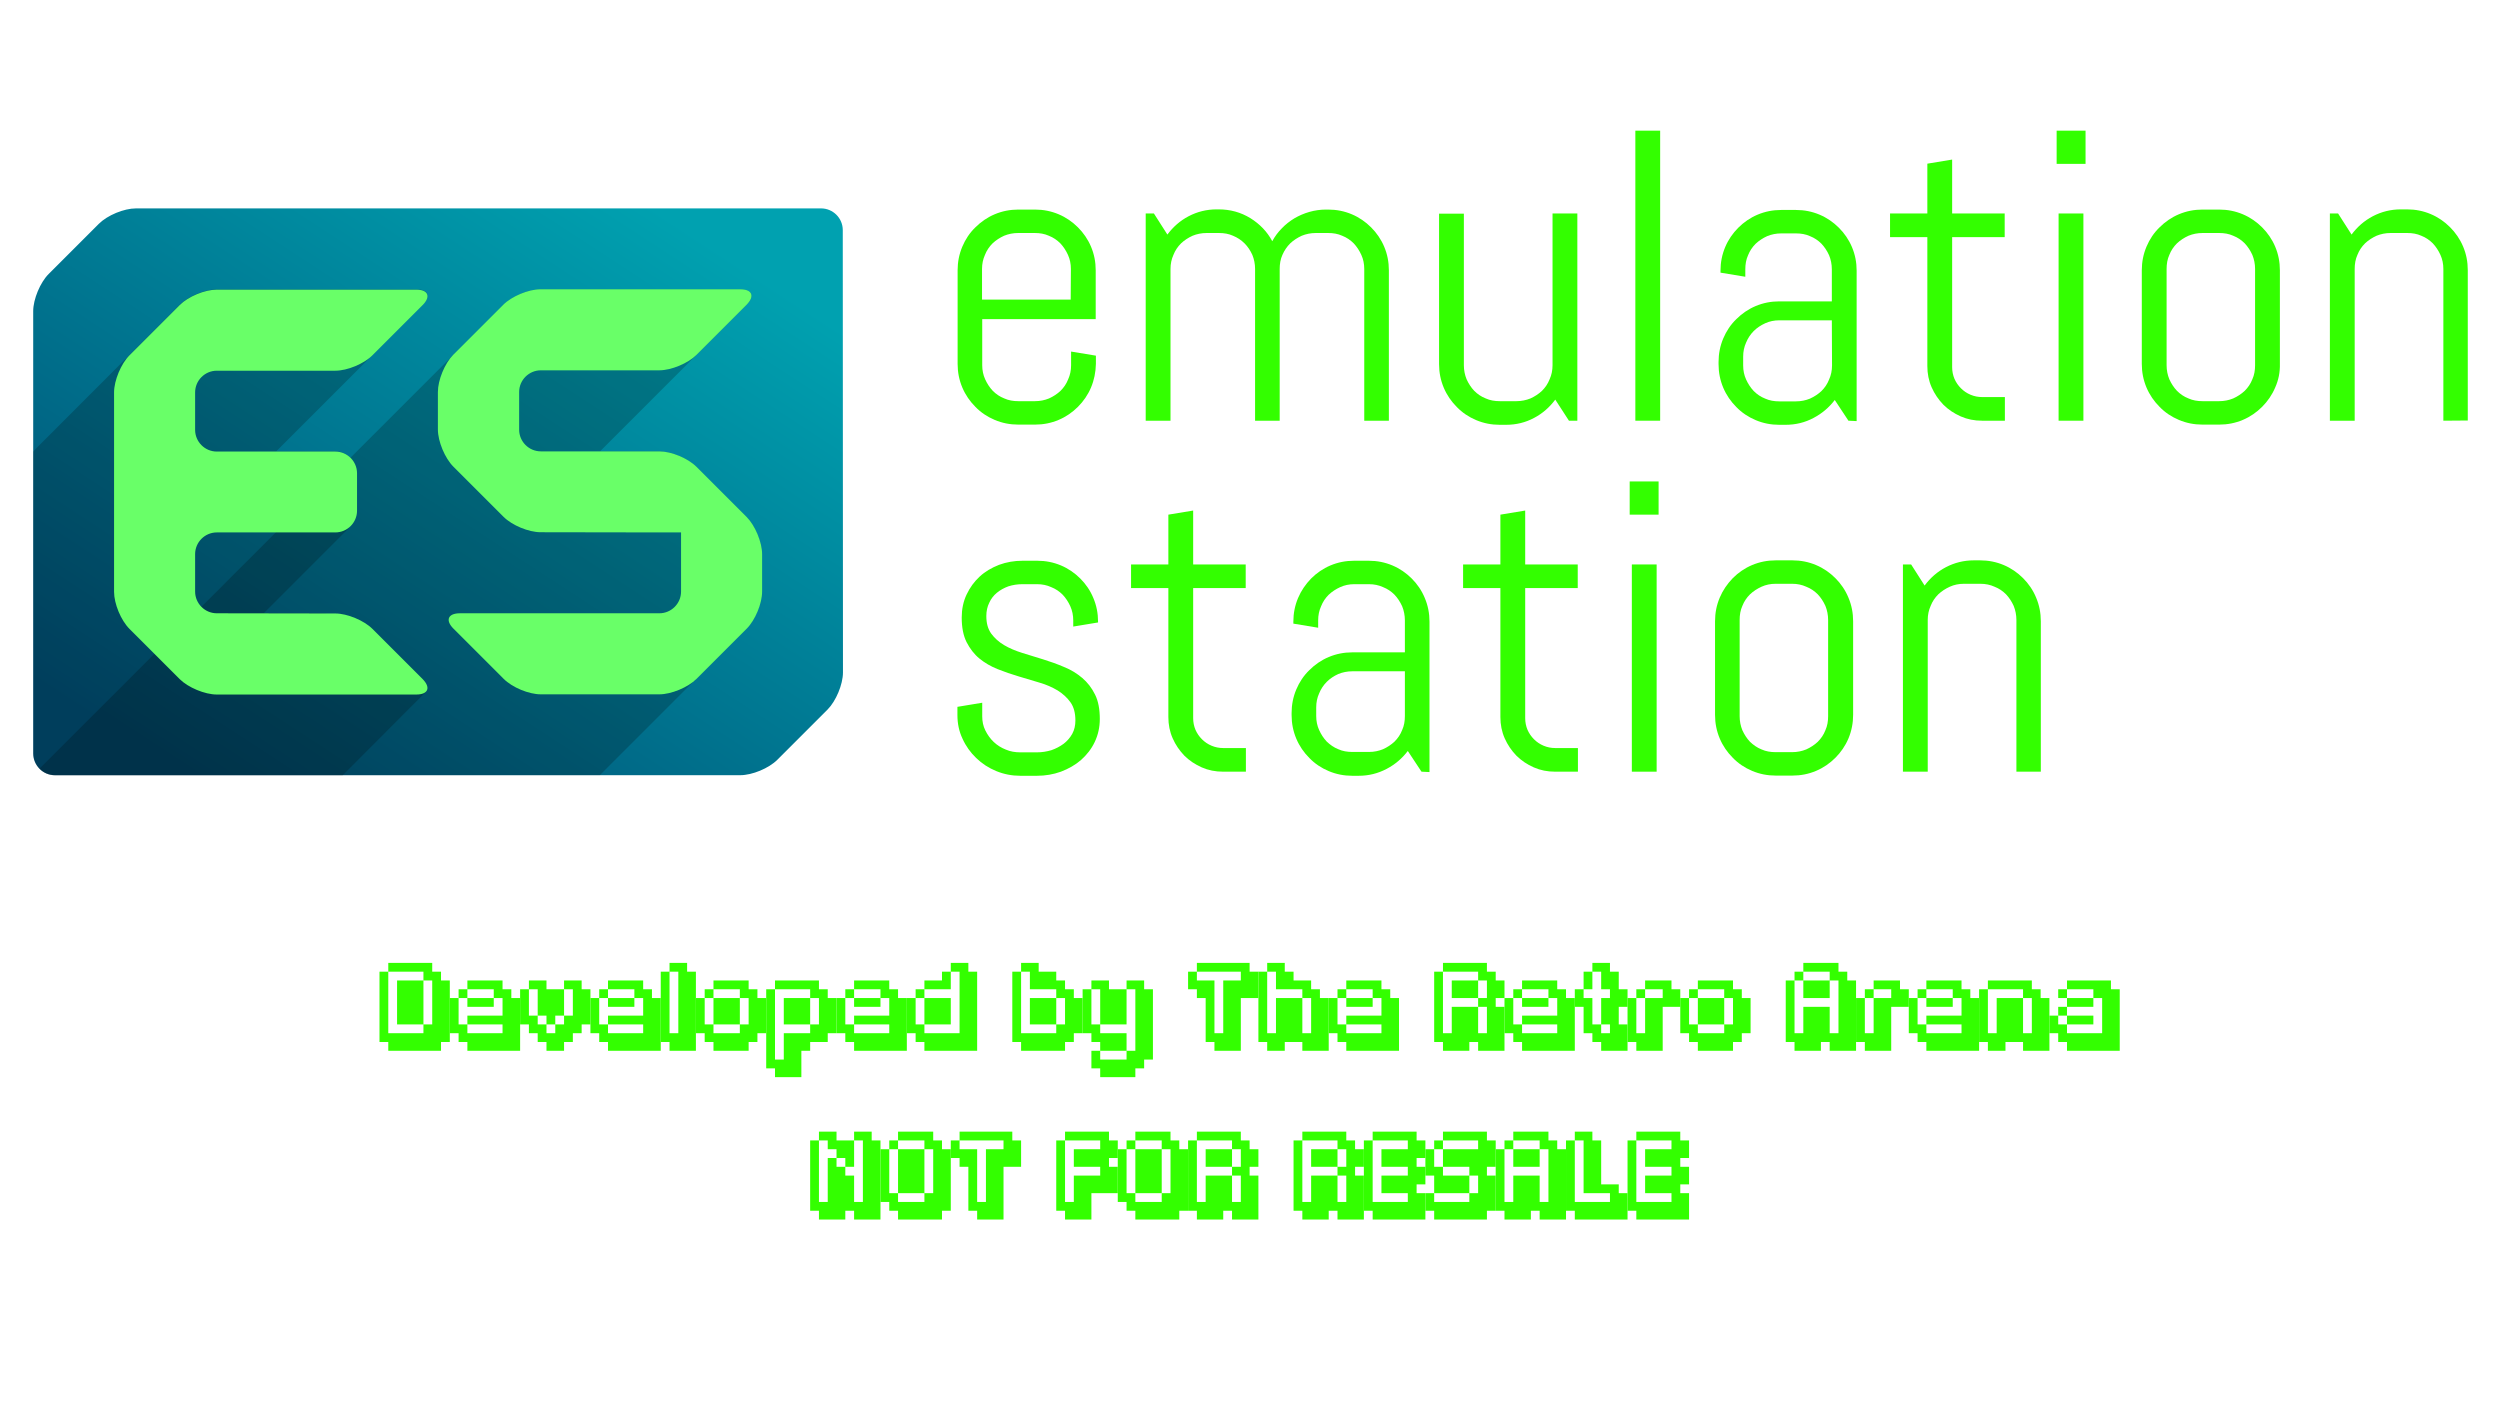 <?xml version="1.0" encoding="utf-8"?>
<!-- Generator: Adobe Illustrator 19.0.0, SVG Export Plug-In . SVG Version: 6.00 Build 0)  -->
<svg version="1.1" id="Layer_1" xmlns="http://www.w3.org/2000/svg" xmlns:xlink="http://www.w3.org/1999/xlink" x="0px" y="0px"
	 width="1280px" height="720px" viewBox="334 37 1280 720" enable-background="new 334 37 1280 720" xml:space="preserve">
<g id="Layer_2">
</g>
<g id="Ebene_1">
	<path fill="#C90012" d="M765.5,351L765.5,351L765.5,351z"/>
	<path fill="#C90012" d="M765.5,268.1L765.5,268.1L765.5,268.1z"/>
	<path fill="#C90012" d="M765.5,185.2L765.5,185.2L765.5,185.2z"/>
	<path fill="#C90012" d="M765.5,226.6L765.5,226.6L765.5,226.6z"/>
	<path fill="#C90012" d="M765.5,392.4L765.5,392.4L765.5,392.4z"/>
	<path fill="#C90012" d="M765.5,309.5L765.5,309.5L765.5,309.5z"/>
	<path fill="#C90012" d="M765.5,143.7L765.5,143.7L765.5,143.7z"/>
	
		<linearGradient id="SVGID_1_" gradientUnits="userSpaceOnUse" x1="502.313" y1="662.192" x2="707.803" y2="347.208" gradientTransform="matrix(1 0 0 1 -50 -211)">
		<stop  offset="0" style="stop-color:#004E73"/>
		<stop  offset="1" style="stop-color:#00A1B0"/>
	</linearGradient>
	<path fill="url(#SVGID_1_)" d="M765.5,154.8c0-6.1-5-11.1-11.1-11.1H403.6c-6.1,0-14.6,3.5-19,7.9l-25.7,25.7
		c-4.3,4.3-7.9,12.9-7.9,19v226.5c0,6.1,5,11.1,11.1,11.1H713c6.1,0,14.6-3.5,19-7.9l25.7-25.7c4.3-4.3,7.9-12.9,7.9-19L765.5,154.8
		z"/>
	<path opacity="0.2" enable-background="new    " d="M716.2,301.7l-25.7-25.7c-4.3-4.3-12.9-7.9-19-7.9h-19.2c-6.1,0-11.1,0-11.1,0
		s3.5-3.5,7.9-7.9l67.2-67.2c4.3-4.3,2.9-7.9-3.3-7.9H610.8c-6.1,0-14.6,3.5-19,7.9L359.1,425.7c-1.8,1.8-3.5,3.5-4.9,4.9
		c2,2,4.8,3.3,7.8,3.3c0,0,0,0,0,0h100h168c6.1,0,11.1,0,11.1,0c0,0,3.6-3.6,7.9-7.9l67.1-67.1c4.3-4.3,7.9-12.9,7.9-19v-19.2
		C724.1,314.5,720.5,306,716.2,301.7z"/>
	<path fill="#69FF68" d="M610.8,309.5c-6.1,0-14.6-3.5-19-7.9l-25.7-25.7c-4.3-4.3-7.9-12.9-7.9-19l0-19.2c0-6.1,3.5-14.6,7.8-19
		l25.7-25.7c4.3-4.3,12.9-7.9,19-7.9H713c6.1,0,7.6,3.5,3.3,7.9l-25.7,25.7c-4.3,4.3-12.9,7.9-19,7.9h-60.7c-6.1,0-11.1,5-11.1,11.1
		V257c0,6.1,5,11.1,11.1,11.1l60.7,0c6.1,0,14.6,3.5,19,7.9l25.7,25.7c4.3,4.3,7.9,12.9,7.9,19v19.2c0,6.1-3.5,14.6-7.9,19
		l-25.7,25.7c-4.3,4.3-12.9,7.9-19,7.9h-60.7c-6.1,0-14.6-3.5-19-7.9l-25.7-25.7c-4.3-4.3-2.9-7.9,3.3-7.9h102.1
		c6.1,0,11.1-5,11.1-11.1v-19.2c0-6.1,0-11.1,0-11.1c0,0-5,0-11.1,0L610.8,309.5z"/>
	<g opacity="0.2">
		<path d="M351,279.7c0-6.1,0-11.2,0-11.4s3.5-3.8,7.9-8.1L426,193c4.3-4.3,12.9-7.9,19-7.9h102.2c6.1,0,7.6,3.5,3.3,7.9l-67.2,67.2
			c-4.3,4.3-7.9,7.9-7.9,7.9s5,0,11.1,0l19.2,0c6.1,0,10.8,5,10.3,11.1l-1.1,15.6c-0.4,6.1-1.7,12-2.8,13.1
			c-1.1,1.1-5.6,5.6-9.9,9.9L477,343c-4.3,4.3-7.9,7.9-7.9,7.9c0,0,4.9,0.1,11,0.1h18c6.1,0,14.8,3.4,19.3,7.5l26.8,24.7
			c4.5,4.1,8.2,7.6,8.1,7.8c-0.1,0.1-3.8,3.8-8.1,8.1l-34.8,34.9l-147.2,0c-6.1,0-11.1-5-11.1-11.1L351,279.7z"/>
	</g>
	<path fill="#69FF68" d="M445,351c-6.1,0-11.1-5-11.1-11.1v-19.2c0-6.1,5-11.1,11.1-11.1h60.7c6.1,0,11.1-5,11.1-11.1v-19.2
		c0-6.1-5-11.1-11.1-11.1H445c-6.1,0-11.1-5-11.1-11.1v-19.2c0-6.1,5-11.1,11.1-11.1h60.7c6.1,0,14.6-3.5,19-7.9l25.7-25.7
		c4.3-4.3,2.9-7.9-3.3-7.9H445c-6.1,0-14.6,3.5-19,7.9l-25.7,25.7c-4.3,4.3-7.9,12.9-7.9,19v102.1c0,6.1,3.5,14.6,7.9,19l25.7,25.7
		c4.3,4.3,12.9,7.9,19,7.9h102.1c6.1,0,7.6-3.5,3.3-7.9l-25.7-25.7c-4.3-4.3-12.9-7.9-19-7.9L445,351z"/>
	<g>
		<path fill="#33FF00" d="M892.6,235.4c-1.6,3.8-3.9,7.1-6.7,9.9c-2.8,2.8-6.1,5.1-9.9,6.7c-3.8,1.6-7.8,2.4-12.1,2.4h-8.5
			c-4.3,0-8.3-0.8-12.1-2.4c-3.8-1.6-7.1-3.8-9.9-6.7c-2.8-2.8-5.1-6.1-6.7-9.9c-1.6-3.8-2.4-7.8-2.4-12.1v-47.9
			c0-4.3,0.8-8.3,2.4-12.1c1.6-3.8,3.8-7.1,6.7-9.9c2.8-2.8,6.1-5.1,9.9-6.7c3.8-1.6,7.8-2.4,12.1-2.4h8.5c4.3,0,8.3,0.8,12.1,2.4
			c3.8,1.6,7.1,3.9,9.9,6.7s5.1,6.1,6.7,9.9c1.6,3.8,2.4,7.8,2.4,12.1v25h-58.1V224c0,2.6,0.5,5,1.5,7.2c1,2.2,2.3,4.2,3.9,5.9
			c1.7,1.7,3.6,3,5.9,3.9c2.2,1,4.6,1.4,7.2,1.4h8.5c2.6,0,5-0.5,7.2-1.4c2.2-1,4.2-2.3,5.9-3.9c1.7-1.7,3-3.6,3.9-5.9
			c1-2.2,1.5-4.6,1.5-7.2v-7l12.7,2.1v4.2C895,227.6,894.2,231.6,892.6,235.4z M882.3,174.7c0-2.6-0.5-5-1.5-7.2
			c-1-2.2-2.3-4.2-3.9-5.9c-1.7-1.7-3.6-3-5.9-3.9c-2.2-1-4.6-1.4-7.2-1.4h-8.5c-2.6,0-5,0.5-7.2,1.4c-2.2,1-4.2,2.3-5.9,3.9
			c-1.7,1.7-3,3.6-3.9,5.9c-1,2.2-1.5,4.6-1.5,7.2v15.7h45.4L882.3,174.7L882.3,174.7z"/>
		<path fill="#33FF00" d="M1032.5,252.4v-77.7c0-2.6-0.5-5-1.5-7.2c-1-2.2-2.3-4.2-3.9-5.9c-1.7-1.7-3.6-3-5.9-3.9
			c-2.2-1-4.6-1.4-7.2-1.4h-6.3c-2.6,0-5,0.5-7.2,1.4c-2.2,1-4.2,2.3-5.9,3.9c-1.7,1.7-3,3.6-4,5.9c-1,2.2-1.4,4.6-1.4,7.2v77.7
			h-12.6v-77.7c0-2.6-0.5-5-1.4-7.2c-1-2.2-2.3-4.2-4-5.9c-1.7-1.7-3.7-3-5.9-3.9c-2.2-1-4.6-1.4-7.2-1.4h-6.3c-2.6,0-5,0.5-7.2,1.4
			c-2.2,1-4.2,2.3-5.9,3.9c-1.7,1.7-3,3.6-3.9,5.9c-1,2.2-1.5,4.6-1.5,7.2v77.7h-12.7V146.3h4.2l6.9,10.8c2.9-3.9,6.5-7.1,10.9-9.4
			c4.4-2.3,9.2-3.5,14.3-3.5h1c6,0,11.4,1.5,16.3,4.5c4.8,3,8.6,6.9,11.2,11.8c1.3-2.4,2.9-4.6,4.9-6.6c1.9-2,4.1-3.7,6.4-5.1
			c2.4-1.4,4.9-2.5,7.7-3.3c2.8-0.8,5.6-1.2,8.6-1.2h1c4.3,0,8.3,0.8,12.1,2.4c3.8,1.6,7.1,3.9,9.9,6.7c2.8,2.8,5.1,6.1,6.7,9.9
			c1.6,3.8,2.4,7.8,2.4,12.1v77L1032.5,252.4L1032.5,252.4L1032.5,252.4z"/>
		<path fill="#33FF00" d="M1137.3,252.4l-7-10.8c-2.9,3.9-6.5,7.1-10.9,9.4c-4.3,2.3-9.1,3.5-14.3,3.5h-3.2c-4.3,0-8.3-0.8-12.1-2.4
			c-3.8-1.6-7.1-3.8-9.9-6.7c-2.8-2.8-5.1-6.1-6.7-9.9c-1.6-3.8-2.4-7.8-2.4-12.1v-77h12.7V224c0,2.6,0.5,5,1.4,7.2
			c1,2.2,2.3,4.2,3.9,5.9c1.7,1.7,3.6,3,5.9,3.9c2.2,1,4.6,1.4,7.2,1.4h8.5c2.5,0,5-0.5,7.2-1.4c2.2-1,4.2-2.3,5.9-3.9
			c1.7-1.7,3-3.6,3.9-5.9c1-2.2,1.5-4.6,1.5-7.2v-77.7h12.7v106.1H1137.3z"/>
		<path fill="#33FF00" d="M1171.3,252.4V103.9h12.7v148.5H1171.3z"/>
		<path fill="#33FF00" d="M1280.4,252.4l-7-10.6c-2.9,3.8-6.5,6.9-10.9,9.2c-4.3,2.3-9.1,3.5-14.3,3.5h-3.2c-4.3,0-8.3-0.8-12.1-2.4
			c-3.8-1.6-7.1-3.8-9.9-6.7c-2.8-2.8-5.1-6.1-6.7-9.9c-1.6-3.8-2.4-7.8-2.4-12.1v-1c0-4.3,0.8-8.3,2.4-12.1
			c1.6-3.8,3.8-7.1,6.7-9.9c2.8-2.8,6.1-5.1,9.9-6.7c3.8-1.6,7.8-2.4,12.1-2.4h26.9v-16.4c0-2.6-0.5-5-1.4-7.2
			c-1-2.2-2.3-4.2-3.9-5.9c-1.7-1.7-3.6-3-5.9-3.9c-2.2-1-4.6-1.4-7.2-1.4h-7.5c-2.6,0-5,0.5-7.2,1.4c-2.2,1-4.2,2.3-5.9,3.9
			c-1.7,1.7-3,3.6-3.9,5.9c-1,2.2-1.4,4.6-1.4,7.2v3.8l-12.7-2.1v-1c0-4.3,0.8-8.3,2.4-12.1c1.6-3.8,3.9-7.1,6.7-9.9
			c2.8-2.8,6.1-5.1,9.9-6.7c3.8-1.6,7.8-2.4,12.1-2.4h7.5c4.3,0,8.3,0.8,12.1,2.4c3.8,1.6,7.1,3.9,9.9,6.7c2.8,2.8,5.1,6.1,6.7,9.9
			c1.6,3.8,2.4,7.8,2.4,12.1v77L1280.4,252.4L1280.4,252.4z M1271.9,201H1245c-2.6,0-5,0.5-7.2,1.5c-2.2,1-4.2,2.3-5.9,4
			c-1.7,1.7-3,3.7-3.9,5.9c-1,2.2-1.5,4.6-1.5,7.2v4.5c0,2.6,0.5,5,1.5,7.2c1,2.2,2.3,4.2,3.9,5.9c1.7,1.7,3.6,3,5.9,3.9
			c2.2,1,4.6,1.4,7.2,1.4h8.5c2.6,0,5-0.5,7.2-1.4c2.2-1,4.2-2.3,5.9-3.9c1.7-1.7,3-3.6,3.9-5.9c1-2.2,1.5-4.6,1.5-7.2L1271.9,201
			L1271.9,201z"/>
		<path fill="#33FF00" d="M1348.8,252.4c-3.9,0-7.5-0.7-10.9-2.2c-3.4-1.5-6.4-3.5-8.9-6c-2.5-2.6-4.5-5.5-6-8.9
			c-1.5-3.4-2.2-7-2.2-10.9v-66h-19.1v-12.1h19.1v-25.5l12.7-2.1v27.6h26.9v12.1h-26.9v66.6c0,2.1,0.4,4.1,1.2,6
			c0.8,1.8,1.9,3.4,3.3,4.8c1.4,1.4,3,2.5,4.9,3.3c1.9,0.8,3.9,1.2,6,1.2h11.6v12.1L1348.8,252.4L1348.8,252.4z"/>
		<path fill="#33FF00" d="M1387,120.9v-17h14.8v17H1387z M1388,252.4V146.3h12.7v106.1H1388z"/>
		<path fill="#33FF00" d="M1498.9,235.4c-1.6,3.8-3.9,7.1-6.7,9.9c-2.8,2.8-6.1,5.1-9.9,6.7c-3.8,1.6-7.8,2.4-12.1,2.4h-8.5
			c-4.3,0-8.3-0.8-12.1-2.4c-3.8-1.6-7.1-3.8-9.9-6.7c-2.8-2.8-5.1-6.1-6.7-9.9c-1.6-3.8-2.4-7.8-2.4-12.1v-47.9
			c0-4.3,0.8-8.3,2.4-12.1c1.6-3.8,3.8-7.1,6.7-9.9c2.8-2.8,6.1-5.1,9.9-6.7c3.8-1.6,7.8-2.4,12.1-2.4h8.5c4.3,0,8.3,0.8,12.1,2.4
			c3.8,1.6,7.1,3.9,9.9,6.7c2.8,2.8,5.1,6.1,6.7,9.9c1.6,3.8,2.4,7.8,2.4,12.1v47.9C1501.4,227.6,1500.6,231.6,1498.9,235.4z
			 M1488.6,174.7c0-2.6-0.5-5-1.4-7.2c-1-2.2-2.3-4.2-3.9-5.9c-1.7-1.7-3.6-3-5.9-3.9c-2.2-1-4.6-1.4-7.2-1.4h-8.5
			c-2.6,0-5,0.5-7.2,1.4c-2.2,1-4.2,2.3-5.9,3.9c-1.7,1.7-3,3.6-3.9,5.9c-1,2.2-1.4,4.6-1.4,7.2V224c0,2.6,0.5,5,1.4,7.2
			c1,2.2,2.3,4.2,3.9,5.9c1.7,1.7,3.6,3,5.9,3.9c2.2,1,4.6,1.4,7.2,1.4h8.5c2.6,0,5-0.5,7.2-1.4c2.2-1,4.2-2.3,5.9-3.9
			c1.7-1.7,3-3.6,3.9-5.9c1-2.2,1.4-4.6,1.4-7.2V174.7z"/>
		<path fill="#33FF00" d="M1585,252.4v-77.7c0-2.6-0.5-5-1.5-7.2c-1-2.2-2.3-4.2-3.9-5.9c-1.7-1.7-3.6-3-5.9-3.9
			c-2.2-1-4.6-1.4-7.2-1.4h-8.5c-2.6,0-5,0.5-7.2,1.4c-2.2,1-4.2,2.3-5.9,3.9c-1.7,1.7-3,3.6-3.9,5.9c-1,2.2-1.4,4.6-1.4,7.2v77.7
			h-12.7V146.3h4.2l6.9,10.8c2.9-3.9,6.5-7.1,10.9-9.4c4.4-2.3,9.2-3.5,14.3-3.5h3.2c4.3,0,8.3,0.8,12.1,2.4
			c3.8,1.6,7.1,3.9,9.9,6.7s5.1,6.1,6.7,9.9c1.6,3.8,2.4,7.8,2.4,12.1v77L1585,252.4L1585,252.4z"/>
		<path fill="#33FF00" d="M897.1,405.1c0,4.3-0.9,8.2-2.6,11.8c-1.7,3.6-4.1,6.6-7,9.2c-3,2.6-6.4,4.5-10.3,6
			c-3.9,1.4-8,2.1-12.3,2.1h-8.5c-4.3,0-8.4-0.8-12.3-2.4c-3.9-1.6-7.3-3.8-10.3-6.7c-2.9-2.8-5.3-6.1-7-9.9
			c-1.8-3.8-2.6-7.8-2.6-12.1v-4.2l12.7-2.1v7c0,2.6,0.5,5,1.6,7.2c1.1,2.2,2.5,4.2,4.3,5.9c1.8,1.7,3.9,3,6.2,3.9
			c2.3,1,4.8,1.4,7.4,1.4h8.5c2.6,0,5-0.4,7.4-1.1c2.3-0.8,4.4-1.9,6.3-3.3c1.8-1.4,3.3-3.1,4.4-5.1c1.1-2,1.6-4.3,1.6-6.8
			c0-3.8-0.8-6.9-2.5-9.3c-1.7-2.4-3.9-4.4-6.6-6.1c-2.7-1.6-5.8-3-9.3-4c-3.5-1.1-7.1-2.1-10.7-3.2c-3.7-1.1-7.2-2.3-10.7-3.7
			c-3.5-1.4-6.6-3.2-9.3-5.4c-2.7-2.2-4.9-5.1-6.6-8.4c-1.7-3.4-2.5-7.6-2.5-12.6c0-4.3,0.8-8.2,2.5-11.8c1.7-3.6,3.9-6.6,6.7-9.2
			c2.8-2.6,6.1-4.5,9.9-6c3.8-1.4,7.8-2.1,12.1-2.1h7.5c4.3,0,8.3,0.8,12.1,2.4c3.8,1.6,7.1,3.9,9.9,6.7c2.8,2.8,5.1,6.1,6.7,10
			c1.6,3.8,2.4,7.8,2.4,12.1v0.4l-12.7,2.1v-3.2c0-2.5-0.5-5-1.5-7.2c-1-2.2-2.3-4.2-3.9-5.9c-1.7-1.7-3.6-3-5.9-3.9
			c-2.2-1-4.6-1.5-7.2-1.5h-7.5c-2.6,0-5,0.4-7.2,1.1c-2.2,0.8-4.2,1.9-5.9,3.3c-1.7,1.4-3,3.1-3.9,5.1c-1,2-1.5,4.3-1.5,6.8
			c0,3.7,0.8,6.6,2.5,9c1.7,2.3,3.9,4.3,6.6,5.9c2.7,1.6,5.8,2.9,9.3,4c3.5,1.1,7,2.2,10.7,3.3c3.6,1.1,7.2,2.4,10.7,3.9
			c3.5,1.4,6.6,3.3,9.3,5.6c2.7,2.3,4.9,5.1,6.6,8.6C896.3,395.9,897.1,400.1,897.1,405.1z"/>
		<path fill="#33FF00" d="M960.2,432.1c-3.9,0-7.5-0.7-10.9-2.2c-3.4-1.5-6.4-3.5-8.9-6c-2.5-2.6-4.5-5.5-6-8.9
			c-1.5-3.4-2.2-7-2.2-10.9v-66h-19.1V326h19.1v-25.5l12.7-2.1V326h26.9v12.1h-26.9v66.6c0,2.1,0.4,4.1,1.2,6
			c0.8,1.8,1.9,3.4,3.3,4.8c1.4,1.4,3,2.5,4.9,3.3c1.9,0.8,3.9,1.2,6,1.2h11.6v12.1L960.2,432.1L960.2,432.1z"/>
		<path fill="#33FF00" d="M1061.8,432.1l-7-10.6c-2.9,3.8-6.5,6.9-10.9,9.2c-4.4,2.3-9.1,3.5-14.3,3.5h-3.2c-4.3,0-8.3-0.8-12.1-2.4
			c-3.8-1.6-7.1-3.8-9.9-6.7c-2.8-2.8-5.1-6.1-6.7-9.9c-1.6-3.8-2.4-7.8-2.4-12.1v-1c0-4.3,0.8-8.3,2.4-12.1
			c1.6-3.8,3.8-7.1,6.7-9.9c2.8-2.8,6.1-5.1,9.9-6.7c3.8-1.6,7.8-2.4,12.1-2.4h26.9v-16.4c0-2.5-0.5-5-1.4-7.2
			c-1-2.2-2.3-4.2-3.9-5.9c-1.7-1.7-3.6-3-5.9-3.9c-2.2-1-4.6-1.5-7.2-1.5h-7.5c-2.6,0-5,0.5-7.2,1.5c-2.2,1-4.2,2.3-5.9,3.9
			c-1.7,1.7-3,3.6-3.9,5.9c-1,2.2-1.5,4.6-1.5,7.2v3.8l-12.7-2.1v-1c0-4.3,0.8-8.3,2.4-12.1c1.6-3.8,3.9-7.1,6.7-10
			c2.8-2.8,6.1-5.1,9.9-6.7c3.8-1.6,7.8-2.4,12.1-2.4h7.5c4.3,0,8.3,0.8,12.1,2.4c3.8,1.6,7.1,3.9,9.9,6.7c2.8,2.8,5.1,6.1,6.7,10
			c1.6,3.8,2.4,7.8,2.4,12.1v77L1061.8,432.1L1061.8,432.1z M1053.3,380.7h-26.9c-2.6,0-5,0.5-7.2,1.4c-2.2,1-4.2,2.3-5.9,4
			c-1.7,1.7-3,3.7-3.9,5.9c-1,2.2-1.5,4.6-1.5,7.2v4.4c0,2.6,0.5,5,1.5,7.2c1,2.2,2.3,4.2,3.9,5.9c1.7,1.6,3.6,3,5.9,3.9
			c2.2,1,4.6,1.4,7.2,1.4h8.5c2.6,0,5-0.5,7.2-1.4c2.2-1,4.2-2.3,5.9-3.9c1.7-1.7,3-3.6,3.9-5.9c1-2.2,1.4-4.6,1.4-7.2L1053.3,380.7
			L1053.3,380.7z"/>
		<path fill="#33FF00" d="M1130.2,432.1c-3.9,0-7.5-0.7-10.9-2.2c-3.4-1.5-6.4-3.5-8.9-6c-2.5-2.6-4.5-5.5-6-8.9
			c-1.5-3.4-2.2-7-2.2-10.9v-66h-19.1V326h19.1v-25.5l12.7-2.1V326h26.9v12.1h-26.9v66.6c0,2.1,0.4,4.1,1.2,6
			c0.8,1.8,1.9,3.4,3.3,4.8c1.4,1.4,3,2.5,4.9,3.3c1.9,0.8,3.9,1.2,6,1.2h11.6v12.1L1130.2,432.1L1130.2,432.1z"/>
		<path fill="#33FF00" d="M1168.4,300.5v-17h14.8v17H1168.4z M1169.5,432.1V326h12.7v106.1L1169.5,432.1L1169.5,432.1z"/>
		<path fill="#33FF00" d="M1280.4,415.1c-1.6,3.8-3.9,7.1-6.7,9.9c-2.8,2.8-6.1,5.1-9.9,6.7c-3.8,1.6-7.8,2.4-12.1,2.4h-8.5
			c-4.3,0-8.3-0.8-12.1-2.4c-3.8-1.6-7.1-3.8-9.9-6.7c-2.8-2.8-5.1-6.1-6.7-9.9c-1.6-3.8-2.4-7.8-2.4-12.1v-47.9
			c0-4.3,0.8-8.3,2.4-12.1c1.6-3.8,3.9-7.1,6.7-10c2.8-2.8,6.1-5.1,9.9-6.7c3.8-1.6,7.8-2.4,12.1-2.4h8.5c4.3,0,8.3,0.8,12.1,2.4
			c3.8,1.6,7.1,3.9,9.9,6.7c2.8,2.8,5.1,6.1,6.7,10c1.6,3.8,2.4,7.8,2.4,12.1V403C1282.8,407.2,1282,411.3,1280.4,415.1z
			 M1270,354.4c0-2.5-0.5-5-1.4-7.2c-1-2.2-2.3-4.2-3.9-5.9c-1.7-1.7-3.6-3-5.9-3.9c-2.2-1-4.6-1.5-7.2-1.5h-8.5
			c-2.6,0-5,0.5-7.2,1.5c-2.2,1-4.2,2.3-5.9,3.9c-1.7,1.7-3,3.6-3.9,5.9c-1,2.2-1.4,4.6-1.4,7.2v49.3c0,2.6,0.5,5,1.4,7.2
			c1,2.2,2.3,4.2,3.9,5.9c1.7,1.6,3.6,3,5.9,3.9c2.2,1,4.6,1.4,7.2,1.4h8.5c2.6,0,5-0.5,7.2-1.4c2.2-1,4.2-2.3,5.9-3.9
			c1.7-1.7,3-3.6,3.9-5.9c1-2.2,1.4-4.6,1.4-7.2V354.4z"/>
		<path fill="#33FF00" d="M1366.4,432.1v-77.7c0-2.5-0.5-5-1.4-7.2c-1-2.2-2.3-4.2-3.9-5.9c-1.7-1.7-3.6-3-5.9-3.9
			c-2.2-1-4.6-1.5-7.2-1.5h-8.5c-2.6,0-5,0.5-7.2,1.5c-2.2,1-4.2,2.3-5.9,3.9c-1.7,1.7-3,3.6-3.9,5.9c-1,2.2-1.5,4.6-1.5,7.2v77.7
			h-12.7V326h4.2l6.9,10.8c2.9-3.9,6.5-7.1,10.9-9.4c4.4-2.3,9.2-3.5,14.3-3.5h3.2c4.3,0,8.3,0.8,12.1,2.4c3.8,1.6,7.1,3.9,9.9,6.7
			c2.8,2.8,5.1,6.1,6.7,10c1.6,3.8,2.4,7.8,2.4,12.1v77H1366.4L1366.4,432.1z"/>
	</g>
</g>
<g id="Layer_3">
</g>
<g>
	<path fill="#33FF00" d="M564.3,570.5h-4.5v4.5h-27v-4.5h-4.5v-36h4.5V530h22.5v4.5h4.5v4.5h4.5V570.5z M550.8,566v-4.5h-13.5V539
		h13.5v-4.5h-18V566H550.8z M555.3,561.5V539h-4.5v22.5H555.3z"/>
	<path fill="#33FF00" d="M600.3,575h-27v-4.5h-4.5V566h-4.5v-18h4.5v-4.5h4.5V539h18v4.5h4.5v4.5h4.5V575z M591.3,557v-9h-4.5v4.5
		h-13.5V548h-4.5v13.5h4.5V557H591.3z M586.8,548v-4.5h-13.5v4.5H586.8z M591.3,566v-4.5h-18v4.5H591.3z"/>
	<path fill="#33FF00" d="M636.3,561.5h-4.5v4.5h-4.5v4.5h-4.5v4.5h-9v-4.5h-4.5V566h-4.5v-4.5h-4.5v-18h4.5V539h9v4.5h9V539h9v4.5
		h4.5V561.5z M609.3,557v-13.5h-4.5V557H609.3z M613.8,561.5V557h-4.5v4.5H613.8z M618.3,566v-4.5h-4.5v4.5H618.3z M622.8,561.5V557
		h-4.5v4.5H622.8z M627.3,557v-13.5h-4.5V557H627.3z"/>
	<path fill="#33FF00" d="M672.3,575h-27v-4.5h-4.5V566h-4.5v-18h4.5v-4.5h4.5V539h18v4.5h4.5v4.5h4.5V575z M663.3,557v-9h-4.5v4.5
		h-13.5V548h-4.5v13.5h4.5V557H663.3z M658.8,548v-4.5h-13.5v4.5H658.8z M663.3,566v-4.5h-18v4.5H663.3z"/>
	<path fill="#33FF00" d="M690.3,575h-13.5v-4.5h-4.5v-36h4.5V530h9v4.5h4.5V575z M681.3,566v-31.5h-4.5V566H681.3z"/>
	<path fill="#33FF00" d="M726.3,566h-4.5v4.5h-4.5v4.5h-18v-4.5h-4.5V566h-4.5v-18h4.5v-4.5h4.5V539h18v4.5h4.5v4.5h4.5V566z
		 M699.3,561.5V548h-4.5v13.5H699.3z M712.8,548v-4.5h-13.5v4.5H712.8z M712.8,566v-4.5h-13.5v4.5H712.8z M717.3,561.5V548h-4.5
		v13.5H717.3z"/>
	<path fill="#33FF00" d="M762.3,566h-4.5v4.5h-9v4.5h-4.5v13.5h-13.5V584h-4.5v-40.5h4.5V539h22.5v4.5h4.5v4.5h4.5V566z M748.8,566
		v-4.5h-13.5V548h13.5v-4.5h-18v36h4.5V566H748.8z M753.3,561.5V548h-4.5v13.5H753.3z"/>
	<path fill="#33FF00" d="M798.3,575h-27v-4.5h-4.5V566h-4.5v-18h4.5v-4.5h4.5V539h18v4.5h4.5v4.5h4.5V575z M789.3,557v-9h-4.5v4.5
		h-13.5V548h-4.5v13.5h4.5V557H789.3z M784.8,548v-4.5h-13.5v4.5H784.8z M789.3,566v-4.5h-18v4.5H789.3z"/>
	<path fill="#33FF00" d="M834.3,575h-27v-4.5h-4.5V566h-4.5v-18h4.5v-4.5h4.5V539h9v-4.5h4.5V530h9v4.5h4.5V575z M807.3,561.5V548
		h-4.5v13.5H807.3z M825.3,566v-31.5h-4.5v9h-13.5v4.5h13.5v13.5h-13.5v4.5H825.3z"/>
	<path fill="#33FF00" d="M888.3,566h-4.5v4.5h-4.5v4.5h-22.5v-4.5h-4.5v-36h4.5V530h9v4.5h9v4.5h4.5v4.5h4.5v4.5h4.5V566z
		 M874.8,566v-4.5h-13.5V548h13.5v-4.5h-13.5v-9h-4.5V566H874.8z M879.3,561.5V548h-4.5v13.5H879.3z"/>
	<path fill="#33FF00" d="M924.3,579.5h-4.5v4.5h-4.5v4.5h-18V584h-4.5v-9h4.5v-4.5h-4.5V566h-4.5v-22.5h4.5V539h9v4.5h9V539h9v4.5
		h4.5V579.5z M897.3,561.5v-18h-4.5v18H897.3z M915.3,575v-31.5h-4.5v18h-13.5v4.5h13.5v9H915.3z M910.8,579.5V575h-13.5v4.5H910.8z
		"/>
	<path fill="#33FF00" d="M978.3,548h-9v27h-13.5v-4.5h-4.5V548h-4.5v-4.5h-4.5v-9h4.5V530h27v4.5h4.5V548z M969.3,539v-4.5h-22.5
		v4.5h9v27h4.5v-27H969.3z"/>
	<path fill="#33FF00" d="M1014.3,575h-13.5v-4.5h-9v4.5h-9v-4.5h-4.5v-36h4.5V530h9v4.5h4.5v4.5h9v4.5h4.5v4.5h4.5V575z M1000.8,548
		v-4.5h-13.5v-9h-4.5V566h4.5v-18H1000.8z M1005.3,566v-18h-4.5v18H1005.3z"/>
	<path fill="#33FF00" d="M1050.3,575h-27v-4.5h-4.5V566h-4.5v-18h4.5v-4.5h4.5V539h18v4.5h4.5v4.5h4.5V575z M1041.3,557v-9h-4.5v4.5
		h-13.5V548h-4.5v13.5h4.5V557H1041.3z M1036.8,548v-4.5h-13.5v4.5H1036.8z M1041.3,566v-4.5h-18v4.5H1041.3z"/>
	<path fill="#33FF00" d="M1104.3,575h-13.5v-4.5h-4.5v4.5h-13.5v-4.5h-4.5v-36h4.5V530h22.5v4.5h4.5v4.5h4.5v9h-4.5v4.5h4.5V575z
		 M1090.8,552.5V548h-13.5v-9h13.5v-4.5h-18V566h4.5v-13.5H1090.8z M1095.3,548v-9h-4.5v9H1095.3z M1095.3,566v-13.5h-4.5V566
		H1095.3z"/>
	<path fill="#33FF00" d="M1140.3,575h-27v-4.5h-4.5V566h-4.5v-18h4.5v-4.5h4.5V539h18v4.5h4.5v4.5h4.5V575z M1131.3,557v-9h-4.5v4.5
		h-13.5V548h-4.5v13.5h4.5V557H1131.3z M1126.8,548v-4.5h-13.5v4.5H1126.8z M1131.3,566v-4.5h-18v4.5H1131.3z"/>
	<path fill="#33FF00" d="M1167.3,575h-13.5v-4.5h-4.5V566h-4.5v-13.5h-4.5v-9h4.5v-9h4.5V530h9v4.5h4.5v9h4.5v9h-4.5v9h4.5V575z
		 M1158.3,548v-4.5h-4.5v-9h-4.5v9h-4.5v4.5h4.5v13.5h4.5V548H1158.3z M1158.3,566v-4.5h-4.5v4.5H1158.3z"/>
	<path fill="#33FF00" d="M1194.3,552.5h-9V575h-13.5v-4.5h-4.5V548h4.5v-4.5h4.5V539h13.5v4.5h4.5V552.5z M1176.3,566v-18h-4.5v18
		H1176.3z M1185.3,548v-4.5h-9v4.5H1185.3z"/>
	<path fill="#33FF00" d="M1230.3,566h-4.5v4.5h-4.5v4.5h-18v-4.5h-4.5V566h-4.5v-18h4.5v-4.5h4.5V539h18v4.5h4.5v4.5h4.5V566z
		 M1203.3,561.5V548h-4.5v13.5H1203.3z M1216.8,548v-4.5h-13.5v4.5H1216.8z M1216.8,566v-4.5h-13.5v4.5H1216.8z M1221.3,561.5V548
		h-4.5v13.5H1221.3z"/>
	<path fill="#33FF00" d="M1284.3,575h-13.5v-4.5h-4.5v4.5h-13.5v-4.5h-4.5V539h4.5v-4.5h4.5V530h18v4.5h4.5v4.5h4.5V575z
		 M1275.3,566v-27h-4.5v9h-13.5v-9h-4.5v27h4.5v-13.5h13.5V566H1275.3z M1270.8,539v-4.5h-13.5v4.5H1270.8z"/>
	<path fill="#33FF00" d="M1311.3,552.5h-9V575h-13.5v-4.5h-4.5V548h4.5v-4.5h4.5V539h13.5v4.5h4.5V552.5z M1293.3,566v-18h-4.5v18
		H1293.3z M1302.3,548v-4.5h-9v4.5H1302.3z"/>
	<path fill="#33FF00" d="M1347.3,575h-27v-4.5h-4.5V566h-4.5v-18h4.5v-4.5h4.5V539h18v4.5h4.5v4.5h4.5V575z M1338.3,557v-9h-4.5v4.5
		h-13.5V548h-4.5v13.5h4.5V557H1338.3z M1333.8,548v-4.5h-13.5v4.5H1333.8z M1338.3,566v-4.5h-18v4.5H1338.3z"/>
	<path fill="#33FF00" d="M1383.3,575h-13.5v-4.5h-9v4.5h-9v-4.5h-4.5v-27h4.5V539h22.5v4.5h4.5v4.5h4.5V575z M1369.8,548v-4.5h-18
		V566h4.5v-18H1369.8z M1374.3,566v-18h-4.5v18H1374.3z"/>
	<path fill="#33FF00" d="M1419.3,575h-27v-4.5h-4.5V566h-4.5v-9h4.5v-4.5h4.5V548h-4.5v-4.5h4.5V539h22.5v4.5h4.5V575z
		 M1392.3,561.5V557h-4.5v4.5H1392.3z M1405.8,548v-4.5h-13.5v4.5H1405.8z M1410.3,566v-18h-4.5v4.5h-13.5v4.5h13.5v4.5h-13.5v4.5
		H1410.3z"/>
	<path fill="#33FF00" d="M784.8,661.4h-13.5v-4.5h-4.5v4.5h-13.5v-4.5h-4.5v-36h4.5v-4.5h9v4.5h9v-4.5h9v4.5h4.5V661.4z
		 M762.3,629.9v-4.5h-4.5v-4.5h-4.5v31.5h4.5v-22.5H762.3z M766.8,634.4v-4.5h-4.5v4.5H766.8z M775.8,652.4v-31.5h-4.5v13.5h-4.5
		v4.5h4.5v13.5H775.8z"/>
	<path fill="#33FF00" d="M820.8,656.9h-4.5v4.5h-22.5v-4.5h-4.5v-4.5h-4.5v-27h4.5v-4.5h4.5v-4.5h18v4.5h4.5v4.5h4.5V656.9z
		 M793.8,647.9v-22.5h-4.5v22.5H793.8z M807.3,625.4v-4.5h-13.5v4.5H807.3z M807.3,652.4v-4.5h-13.5v4.5H807.3z M811.8,647.9v-22.5
		h-4.5v22.5H811.8z"/>
	<path fill="#33FF00" d="M856.8,634.4h-9v27h-13.5v-4.5h-4.5v-22.5h-4.5v-4.5h-4.5v-9h4.5v-4.5h27v4.5h4.5V634.4z M847.8,625.4v-4.5
		h-22.5v4.5h9v27h4.5v-27H847.8z"/>
	<path fill="#33FF00" d="M906.3,647.9h-13.5v13.5h-13.5v-4.5h-4.5v-36h4.5v-4.5h22.5v4.5h4.5v9h-4.5v4.5h4.5V647.9z M897.3,638.9
		v-4.5h-13.5v-9h13.5v-4.5h-18v31.5h4.5v-13.5H897.3z"/>
	<path fill="#33FF00" d="M942.3,656.9h-4.5v4.5h-22.5v-4.5h-4.5v-4.5h-4.5v-27h4.5v-4.5h4.5v-4.5h18v4.5h4.5v4.5h4.5V656.9z
		 M915.3,647.9v-22.5h-4.5v22.5H915.3z M928.8,625.4v-4.5h-13.5v4.5H928.8z M928.8,652.4v-4.5h-13.5v4.5H928.8z M933.3,647.9v-22.5
		h-4.5v22.5H933.3z"/>
	<path fill="#33FF00" d="M978.3,661.4h-13.5v-4.5h-4.5v4.5h-13.5v-4.5h-4.5v-36h4.5v-4.5h22.5v4.5h4.5v4.5h4.5v9h-4.5v4.5h4.5V661.4
		z M964.8,638.9v-4.5h-13.5v-9h13.5v-4.5h-18v31.5h4.5v-13.5H964.8z M969.3,634.4v-9h-4.5v9H969.3z M969.3,652.4v-13.5h-4.5v13.5
		H969.3z"/>
	<path fill="#33FF00" d="M1032.3,661.4h-13.5v-4.5h-4.5v4.5h-13.5v-4.5h-4.5v-36h4.5v-4.5h22.5v4.5h4.5v4.5h4.5v9h-4.5v4.5h4.5
		V661.4z M1018.8,638.9v-4.5h-13.5v-9h13.5v-4.5h-18v31.5h4.5v-13.5H1018.8z M1023.3,634.4v-9h-4.5v9H1023.3z M1023.3,652.4v-13.5
		h-4.5v13.5H1023.3z"/>
	<path fill="#33FF00" d="M1063.8,661.4h-27v-4.5h-4.5v-36h4.5v-4.5h22.5v4.5h4.5v9h-4.5v4.5h4.5v9h-4.5v4.5h4.5V661.4z
		 M1054.8,652.4v-4.5h-13.5v-9h13.5v-4.5h-13.5v-9h13.5v-4.5h-18v31.5H1054.8z"/>
	<path fill="#33FF00" d="M1099.8,656.9h-4.5v4.5h-27v-4.5h-4.5v-9h4.5v-9h-4.5v-13.5h4.5v-4.5h4.5v-4.5h22.5v4.5h4.5v13.5h-4.5v4.5
		h4.5V656.9z M1072.8,634.4v-9h-4.5v9H1072.8z M1086.3,652.4v-4.5h-18v4.5H1086.3z M1090.8,625.4v-4.5h-18v4.5H1090.8z
		 M1086.3,638.9v-4.5h-13.5v4.5H1086.3z M1090.8,647.9v-9h-4.5v9H1090.8z"/>
	<path fill="#33FF00" d="M1135.8,661.4h-13.5v-4.5h-4.5v4.5h-13.5v-4.5h-4.5v-31.5h4.5v-4.5h4.5v-4.5h18v4.5h4.5v4.5h4.5V661.4z
		 M1126.8,652.4v-27h-4.5v9h-13.5v-9h-4.5v27h4.5v-13.5h13.5v13.5H1126.8z M1122.3,625.4v-4.5h-13.5v4.5H1122.3z"/>
	<path fill="#33FF00" d="M1167.3,661.4h-27v-4.5h-4.5v-36h4.5v-4.5h9v4.5h4.5v22.5h9v4.5h4.5V661.4z M1158.3,652.4v-4.5h-13.5v-27
		h-4.5v31.5H1158.3z"/>
	<path fill="#33FF00" d="M1198.8,661.4h-27v-4.5h-4.5v-36h4.5v-4.5h22.5v4.5h4.5v9h-4.5v4.5h4.5v9h-4.5v4.5h4.5V661.4z
		 M1189.8,652.4v-4.5h-13.5v-9h13.5v-4.5h-13.5v-9h13.5v-4.5h-18v31.5H1189.8z"/>
</g>
</svg>
